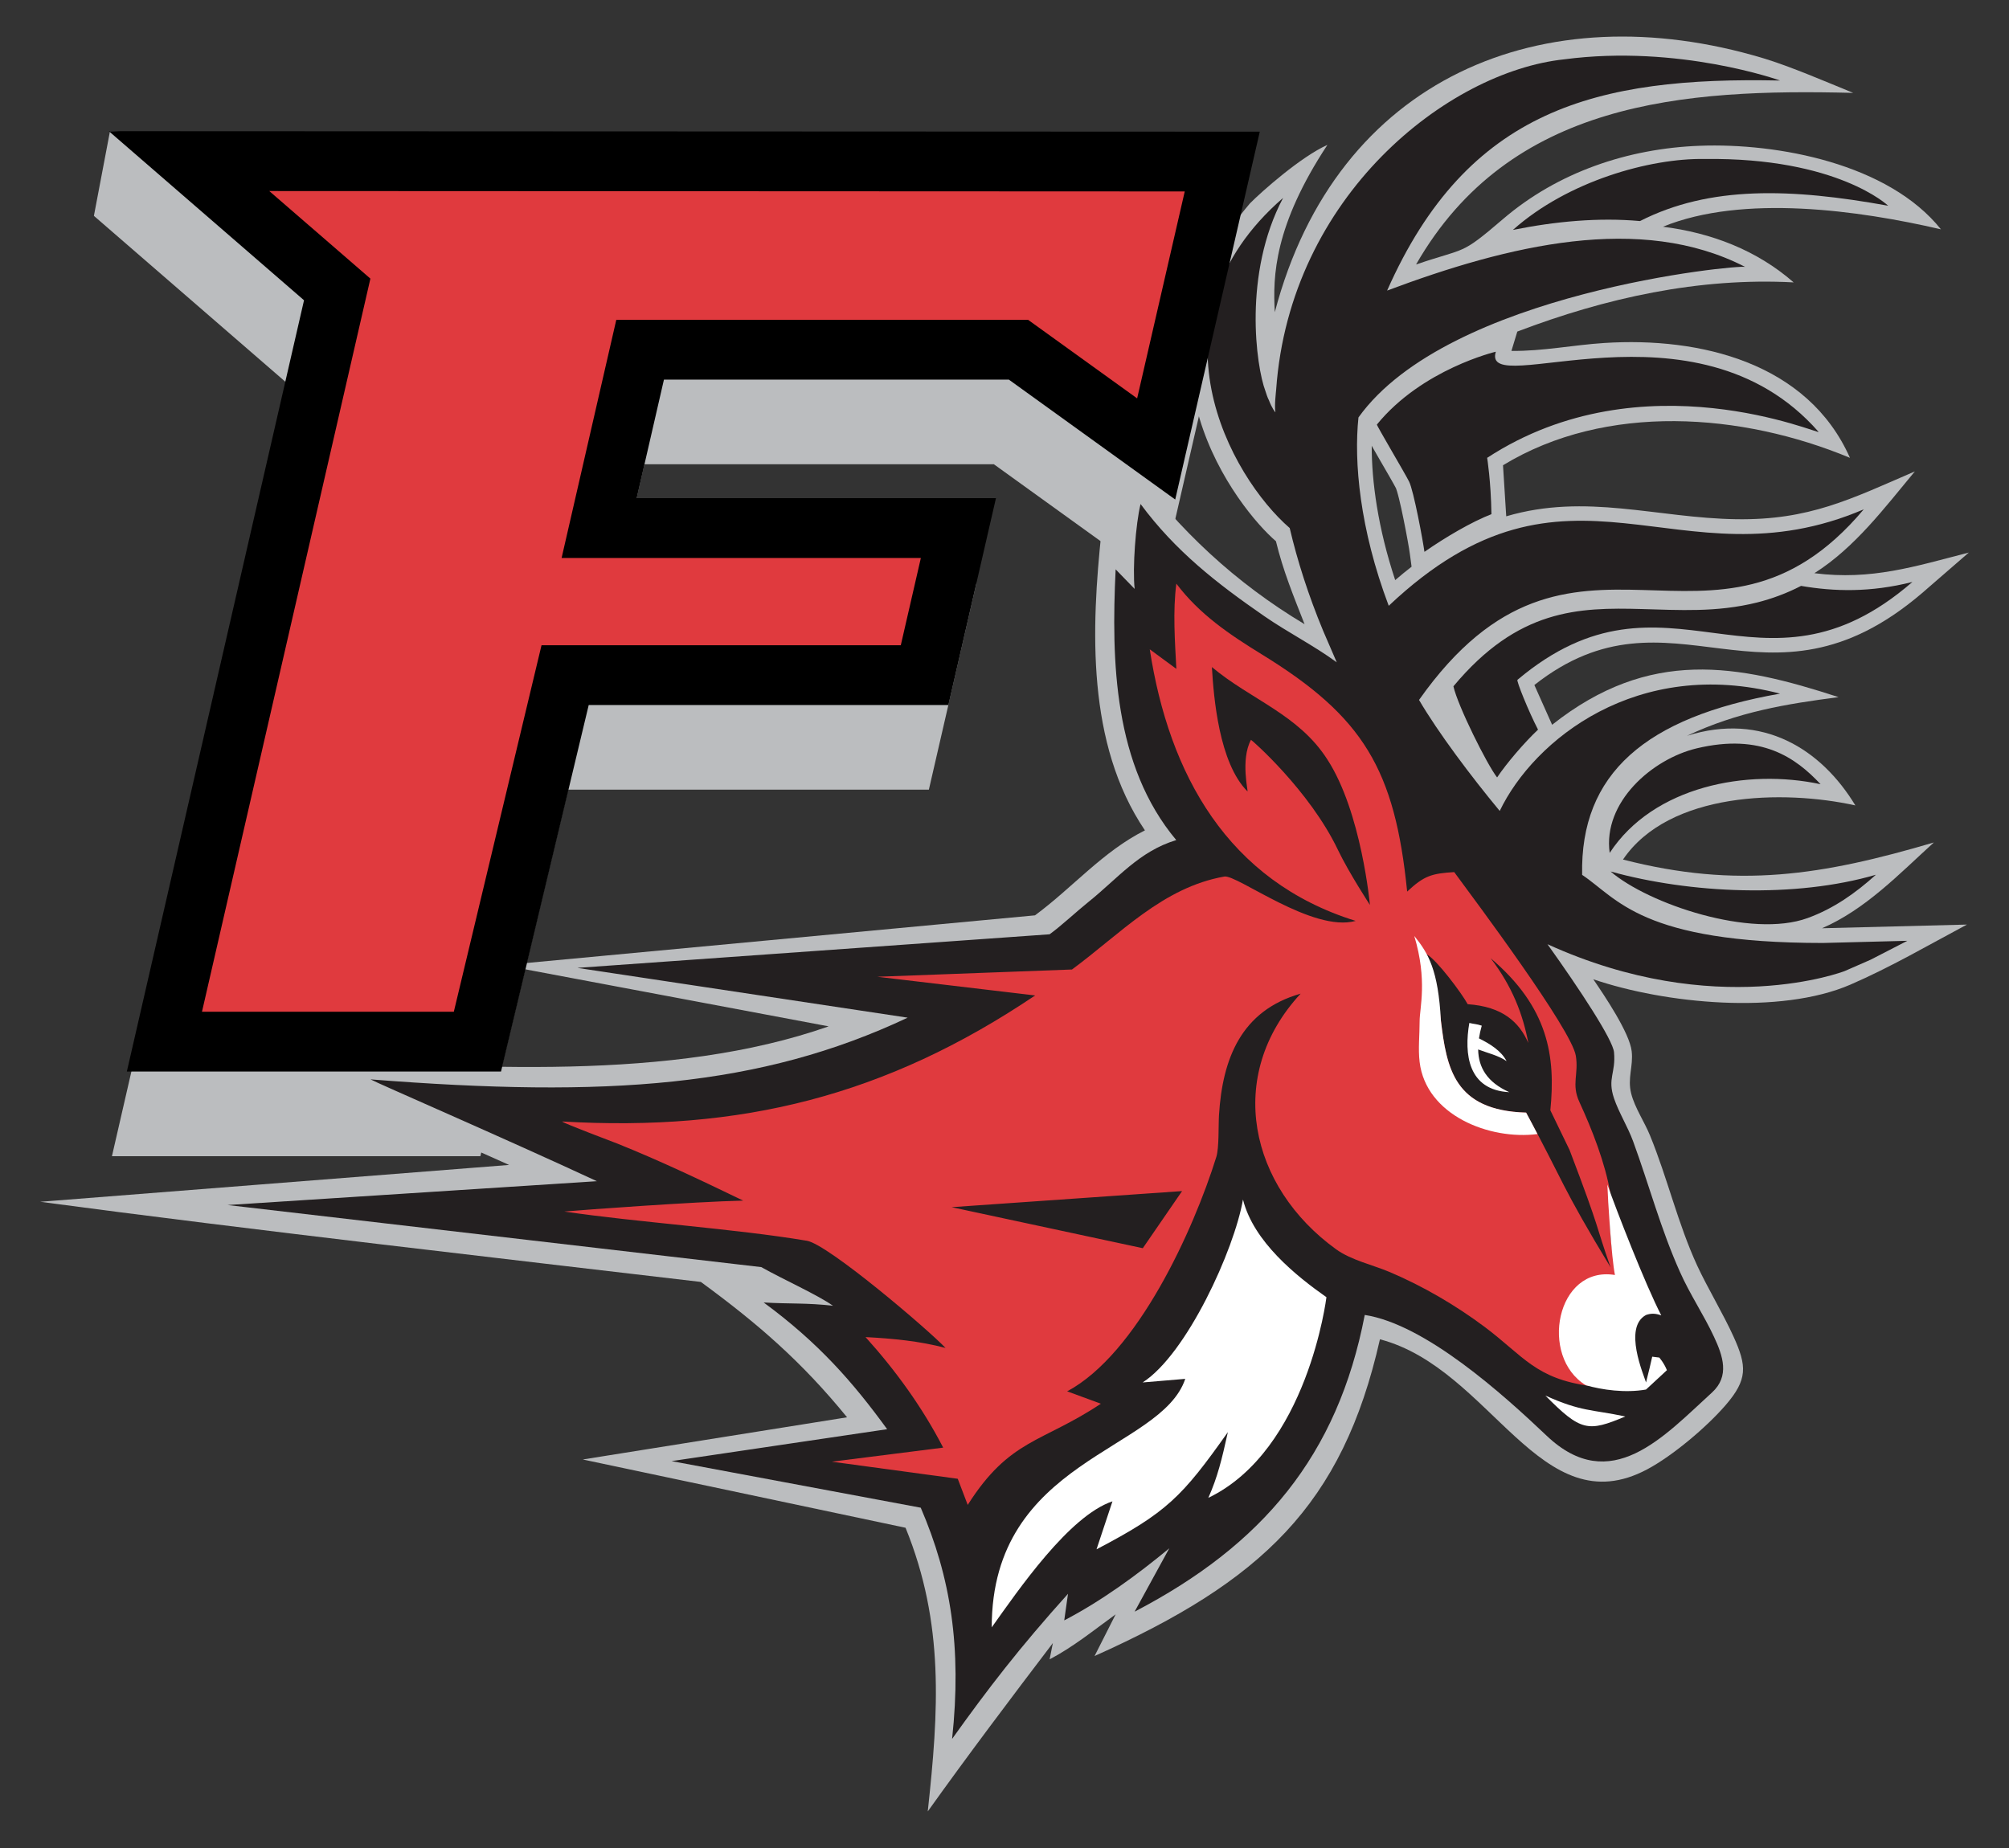 <?xml version="1.0" encoding="utf-8"?>
<!-- Generator: Adobe Illustrator 14.0.0, SVG Export Plug-In . SVG Version: 6.00 Build 43363)  -->
<!DOCTYPE svg PUBLIC "-//W3C//DTD SVG 1.1//EN" "http://www.w3.org/Graphics/SVG/1.1/DTD/svg11.dtd">
<svg version="1.1" id="Layer_1" xmlns="http://www.w3.org/2000/svg" xmlns:xlink="http://www.w3.org/1999/xlink" x="0px" y="0px"
	 width="250px" height="230px" viewBox="0 0 250 230" enable-background="new 0 0 250 230" xml:space="preserve">
<rect x="0" y="0" width="250" height="230" fill="#333333" stroke="none"/>
<g>
	<polygon fill="#BBBDBF" points="11.685,26.866 13.691,16.31 154.91,26.926 144.39,72.709 123.68,57.783 80.188,57.783 
		76.801,72.544 121.513,72.544 115.589,98.278 70.693,98.278 59.779,143.9 13.93,143.9 35.977,47.916 	"/>
	<g>
		<path fill="#BBBDBF" d="M170.696,55.478c-0.007,4.457,0.772,10.228,2.922,16.72c0.688-0.591,1.367-1.143,2.039-1.666l-0.215-1.604
			c-0.085-0.658-0.414-2.499-0.786-4.314c-0.183-0.91-0.376-1.806-0.564-2.549c-0.089-0.347-0.165-0.656-0.246-0.914
			c-0.083-0.266-0.13-0.373-0.13-0.385c-0.265-0.523-1.265-2.239-2.188-3.833L170.696,55.478z M162.341,77.688
			c-1.401-3.578-2.653-6.591-3.564-10.329c-4.58-3.905-19.682-22.778-3.233-42.048c1.479-1.495,6.336-5.797,9.639-7.278
			c-6.61,10.043-6.807,16.306-6.547,20.821c7.688-29.245,33.425-39.828,60.789-31.605c3.355,1.008,7.935,2.986,11.189,4.313
			c-21.15-0.541-42.736,1.023-54.399,21.354c6.383-2.169,5.448-1.058,10.837-5.667c6.803-5.828,15.538-8.774,24.453-9.105
			c9.719-0.369,23.488,2.223,30.026,10.399c-10.204-2.372-24.65-4.387-34.593-0.324c6.01,0.759,11.667,2.906,16.264,6.928
			c-11.811-0.629-23.373,1.927-34.389,6.12l-0.732,2.407c3.884,0.048,7.702-0.741,11.565-0.986
			c11.891-0.762,25.299,2.429,30.561,14.294c-13.419-5.59-30.328-6.896-43.174,0.922l0.401,6.357
			c9.942-2.933,18.764,0.222,28.663,0.361c9.032,0.128,14.168-2.484,22.187-5.951c-3.792,4.554-7.424,9.441-12.502,12.67
			c7.108,0.901,12.473-0.833,19.219-2.572l-5.817,5.045c-19.513,16.68-31.107-2.065-48.248,11.443l2.209,4.949
			c12.137-9.606,23.048-7.547,35.646-3.441c-6.475,0.842-12.535,1.824-18.858,4.81c9.407-2.957,16.701,1.658,20.946,8.667
			c-8.949-1.98-23.194-1.701-28.915,6.737c14.273,3.667,24.808,1.962,38.684-2.126c-4.324,3.925-8.48,8.313-13.917,10.677
			l18.033-0.458c-4.795,2.557-9.508,5.31-14.498,7.473c-8.771,3.795-23.102,2.371-31.998-0.666c1.386,2.027,4.526,6.68,4.778,8.958
			c0.217,1.889-0.55,3.336-0.063,5.259c0.446,1.775,1.662,3.541,2.355,5.253c2.168,5.299,3.457,10.956,5.864,16.176
			c1.276,2.754,3.269,6.063,4.52,8.832c1.66,3.659,1.78,5.332-1.013,8.554c-2.349,2.714-6.544,6.257-9.702,7.945
			c-13.344,7.148-19.412-12.528-33.289-16.168c-4.671,20.686-14.76,30.12-35.513,39.42l2.626-5.188
			c-2.728,1.972-5.229,4.03-8.218,5.6l0.404-2.027c-5.055,6.639-10.724,14.162-15.569,20.957
			c1.352-12.445,2.096-23.375-2.763-35.306l-40.165-8.498l32.888-5.25c-5.645-6.923-11.054-11.616-18.194-16.847
			C63.22,156.717,31.07,153.063,5,149.574l58.354-4.587c-9.774-4.285-16.169-7.681-26.546-13.341
			c22.174,1.249,46.759,2.967,66.312-3.906l-40.498-7.615l66.17-6.202c4.645-3.417,8.464-7.968,13.683-10.576
			c-7.285-10.788-6.682-25.155-5.396-37.271l2.224,2.432c-0.066-2.361,0.565-7.369,1.48-10.582
			C146.746,66.01,153.74,72.538,162.341,77.688"/>
		<path fill="#231F20" d="M233.438,108.869c-2.531,2.284-5.258,4.214-8.489,5.388c-7.028,2.569-19.813-1.748-24.529-5.793
			C210.303,111.209,223.398,111.811,233.438,108.869 M226.553,97.603c-9.14-1.965-20.807,0.247-26.243,8.548
			c-0.878-6.294,5.269-11.683,10.824-13.012C219.191,91.218,223.466,94.312,226.553,97.603 M224.123,72.92
			c4.115,0.703,8.605,0.837,13.856-0.489c-18.987,16.466-30.411-3.588-49.149,12.181c-0.143,0.123,1.365,3.886,2.562,6.197
			c-1.725,1.63-3.916,4.192-5.092,5.95c-1.217-1.534-4.903-8.916-5.436-11.342c8.038-9.639,15.535-9.835,23.476-9.614
			c2.315,0.063,4.628,0.167,6.946,0.107c2.378-0.057,4.843-0.297,7.354-0.921C220.472,74.527,222.309,73.859,224.123,72.92
			 M188.267,28.616c6.804-6.071,17.059-8.952,23.882-8.829c16.51-0.205,22.815,5.819,22.815,5.819
			c-12.098-2.189-22.192-2.517-30.882,1.906C198.928,27.052,193.589,27.545,188.267,28.616 M175.352,59.947
			c-0.538-1.076-4.074-7.026-4.01-7.11c5.628-6.905,14.797-9.063,14.797-9.063c-1.892,6.199,24.794-7.552,40.16,9.971
			c0.424,0.49-21.832-9.431-41.238,3.237c0,0,0.468,2.843,0.533,7.01c-2.451,0.95-5.701,2.854-8.336,4.689
			C177.083,67.359,175.922,61.088,175.352,59.947 M112.952,126.658l-41.105-6.197l58.766-4.18c1.47-1.061,3.383-2.865,4.852-4.04
			c3.668-2.943,6.266-6.277,10.909-7.686c-7.777-9.284-8.096-22.213-7.543-33.693l2.365,2.433c-0.277-2.632,0.128-8.09,0.736-10.566
			c4.342,5.862,9.464,9.858,15.417,13.971c2.913,2.014,6.145,3.64,8.996,5.733l-1.697-3.932c-1.84-4.44-3.204-8.709-4.157-12.78
			c-7.336-6.339-18.351-25.881-0.822-41.091c-5.011,9.464-3.351,21.001-2.204,24.032c0.113,0.337,0.256,0.812,0.436,1.146
			c0.37,0.979,0.825,1.585,0.811,1.478c-0.139-0.804,0.066-2.445,0.093-2.796c1.703-24.144,21.379-39.565,35.823-41.102
			c14.287-1.89,26.891,2.635,26.891,2.635c-22.841-0.49-38.905,3.542-48.907,26.143c15.091-5.657,31.533-9.657,44.561-2.943
			c-0.683-0.31-36.953,3.123-48.126,18.733c-0.578,5.5,0.146,13.851,3.767,23.441c22.601-21.346,35.875-2.061,59.114-12.007
			c-18.764,22.318-36.168-3.449-55.344,23.724c2.361,4.035,6.46,9.495,10.042,13.816c4.252-8.867,17.134-19.201,34.887-14.602
			c-16.743,2.936-24.894,9.958-24.632,22.558c4.393,2.925,7.317,8.476,29.962,8.476l10.51-0.271l-4.58,2.357l-3.233,1.414
			c0,0-16.029,6.204-36.974-3.347c4.06,5.676,8.145,11.901,8.283,13.448c0.238,2.611-0.852,3.217,0,5.742
			c0.598,1.76,1.712,3.539,2.373,5.335c1.99,5.433,3.458,10.983,5.839,16.279c1.245,2.8,2.972,5.35,4.236,8.076
			c1.097,2.351,1.972,4.881-0.258,6.916c-5.987,5.451-12.609,12.949-20.581,5.371c-5.421-5.15-15.103-13.87-22.629-15.026
			c-3.379,17.528-12.735,28.636-28.638,36.929l4.315-7.886c-3.971,3.293-8.481,6.584-13.074,8.97l0.47-3.308
			c-6.062,6.736-9.975,11.835-14.422,18.057c1.217-11.404-0.176-20.107-3.904-28.772l-31.007-5.799l26.826-3.971
			c-4.271-5.871-8.557-10.769-15.367-15.772c3.244,0.194,5.396,0.032,8.628,0.411c-1.88-1.344-6.109-3.231-8.926-4.813
			l-66.411-7.726l45.957-2.966c-11.716-5.447-27.423-12.237-28.167-12.671C75.646,136.655,94.621,135.287,112.952,126.658"/>
		<path fill="#E03A3E" d="M170.474,112.626c0,0-1.049-11.571-5.306-18.114c-3.581-5.6-9.535-7.437-14.36-11.491
			c0.22,3.757,0.884,11.929,4.42,15.466c0.155,0.157-0.899-3.903,0.443-6.411c0.022-0.046,7.287,6.285,10.824,13.704
			C167.836,108.586,170.474,112.626,170.474,112.626 M185.497,119.259c2.675,3.495,4.011,6.957,4.687,10.549
			c-1.13-2.59-3.188-4.526-7.545-4.827c-0.719-1.337-3.811-5.479-5.103-6.221c3.484,7.835-0.93,19.344,12.373,19.713
			c4.747,8.779,4.308,9.009,10.51,19.258c-1.982-5.637-1.123-4.157-5.1-14.598l-2.394-4.948
			C193.594,131.456,192.697,125.367,185.497,119.259 M147.099,148.241l-28.681,2.002l23.792,5.107L147.099,148.241z
			 M128.814,123.893l-19.644-2.327l24.229-0.903c6.008-4.427,11.291-10.217,18.958-11.569c1.569-0.277,10.996,7.017,16.342,5.52
			c-15.937-4.953-23.229-18.261-25.623-33.8l3.309,2.432c-0.177-3.454-0.449-7.174,0-10.605c2.89,3.833,6.627,6.336,10.658,8.817
			c12.628,7.757,16.536,14.31,18.065,29.508c2.118-1.992,3.083-2.253,5.856-2.426c2.729,3.704,14.608,19.593,15.134,22.864
			c0.372,2.32-0.58,3.531,0.441,5.748c1.607,3.487,3.199,7.571,3.863,11.376c0.142,0.798-0.109,1.615-0.103,2.432
			c0.032,2.651,0.283,5.385,0.991,7.952c-7.933-0.359-9.316,11.324-3.429,13.587c-6.758-0.909-8.255-3.697-13.035-7.297
			c-3.611-2.711-7.759-5.144-11.929-6.901c-2.124-0.895-4.745-1.456-6.626-2.813c-10.766-7.77-13.896-21.578-4.42-31.817
			c-7.405,2.106-9.726,8.096-10.16,15.126c-0.081,1.312,0.026,4.043-0.332,5.201c-2.859,9.162-9.835,24.501-18.56,29.167
			l4.195,1.539c-7.336,4.889-11.339,4.348-16.57,12.595l-1.24-3.252l-15.668-2.126l13.855-1.751
			c-2.582-4.998-5.9-9.589-9.661-13.758c3.361,0.18,6.694,0.485,9.954,1.352c-2.283-2.395-14.624-12.898-17.249-13.339
			c-9.049-1.519-21.119-2.291-30.189-3.639c2.382-0.208,15.968-1.211,22.255-1.361c-5.273-2.544-10.339-4.96-15.651-7.093
			c-0.763-0.308-6.476-2.435-6.889-2.753C92.233,140.88,110.252,136.392,128.814,123.893"/>
		<path fill="#FFFFFF" d="M202.248,176.294c-4.644,1.955-5.524,1.858-9.942-2.604C196.76,175.713,198.119,175.412,202.248,176.294
			 M200.021,147.425c1.134,3.218,4.703,12.411,6.708,16.288c-0.754-0.277-1.306-0.259-1.897-0.051c-2.876,1.539-0.27,7.489,0,8.396
			l0.438-1.77l0.332-1.436l0.88,0.109c0,0,0.594,0.676,0.948,1.571l-2.598,2.408c-2.595,0.454-5.458,0.046-7.498-0.537
			c-5.823-3.557-3.68-14.912,3.629-13.719C200.521,156.46,200.077,149.229,200.021,147.425 M191.323,141.143
			c-5.966,0.774-13.868-2.339-14.665-8.967c-0.198-1.624,0-3.332,0-5.08c0-1.659,0.994-5.081-0.665-10.608
			c1.741,2.156,2.982,4.203,3.313,10.553c0.714,5.847,1.616,11.181,10.604,11.433C190.424,139.416,190.889,140.307,191.323,141.143
			 M187.819,135.933c-5.151-0.267-5.644-4.75-4.976-8.616c0.666,0.152,0.891,0.122,1.547,0.337c-0.156,0.546-0.27,1.075-0.348,1.581
			c1.317,0.655,2.756,1.516,3.44,2.835c-0.968-0.697-2.508-1.058-3.54-1.457C183.976,132.862,185.064,134.698,187.819,135.933
			 M154.676,149.295c1.326,5.269,6.625,9.504,10.385,12.154c0,0-2.324,19.008-14.697,24.972c1.152-2.588,1.678-4.774,2.432-8.181
			c-5.683,8.034-7.589,10.007-16.344,14.586l1.983-5.971c-5.396,1.804-11.729,11.062-15.025,15.684
			c0-20.984,21.054-21.874,24.084-30.928l-5.303,0.447C147.67,168.549,153.592,155.55,154.676,149.295"/>
		<polygon points="13.547,16.326 156.768,16.388 146.245,62.171 125.544,47.248 82.621,47.248 79.228,62 123.937,62 118.018,87.744 
			73.26,87.744 62.347,133.36 15.785,133.36 37.833,37.371 		"/>
		<polygon fill="#E03A3E" points="25.134,125.922 46.092,34.676 33.508,23.776 147.43,23.827 141.506,49.582 127.94,39.808 
			76.691,39.808 69.886,69.444 114.592,69.444 112.095,80.306 67.387,80.306 56.474,125.922 		"/>
	</g>
</g>
</svg>
